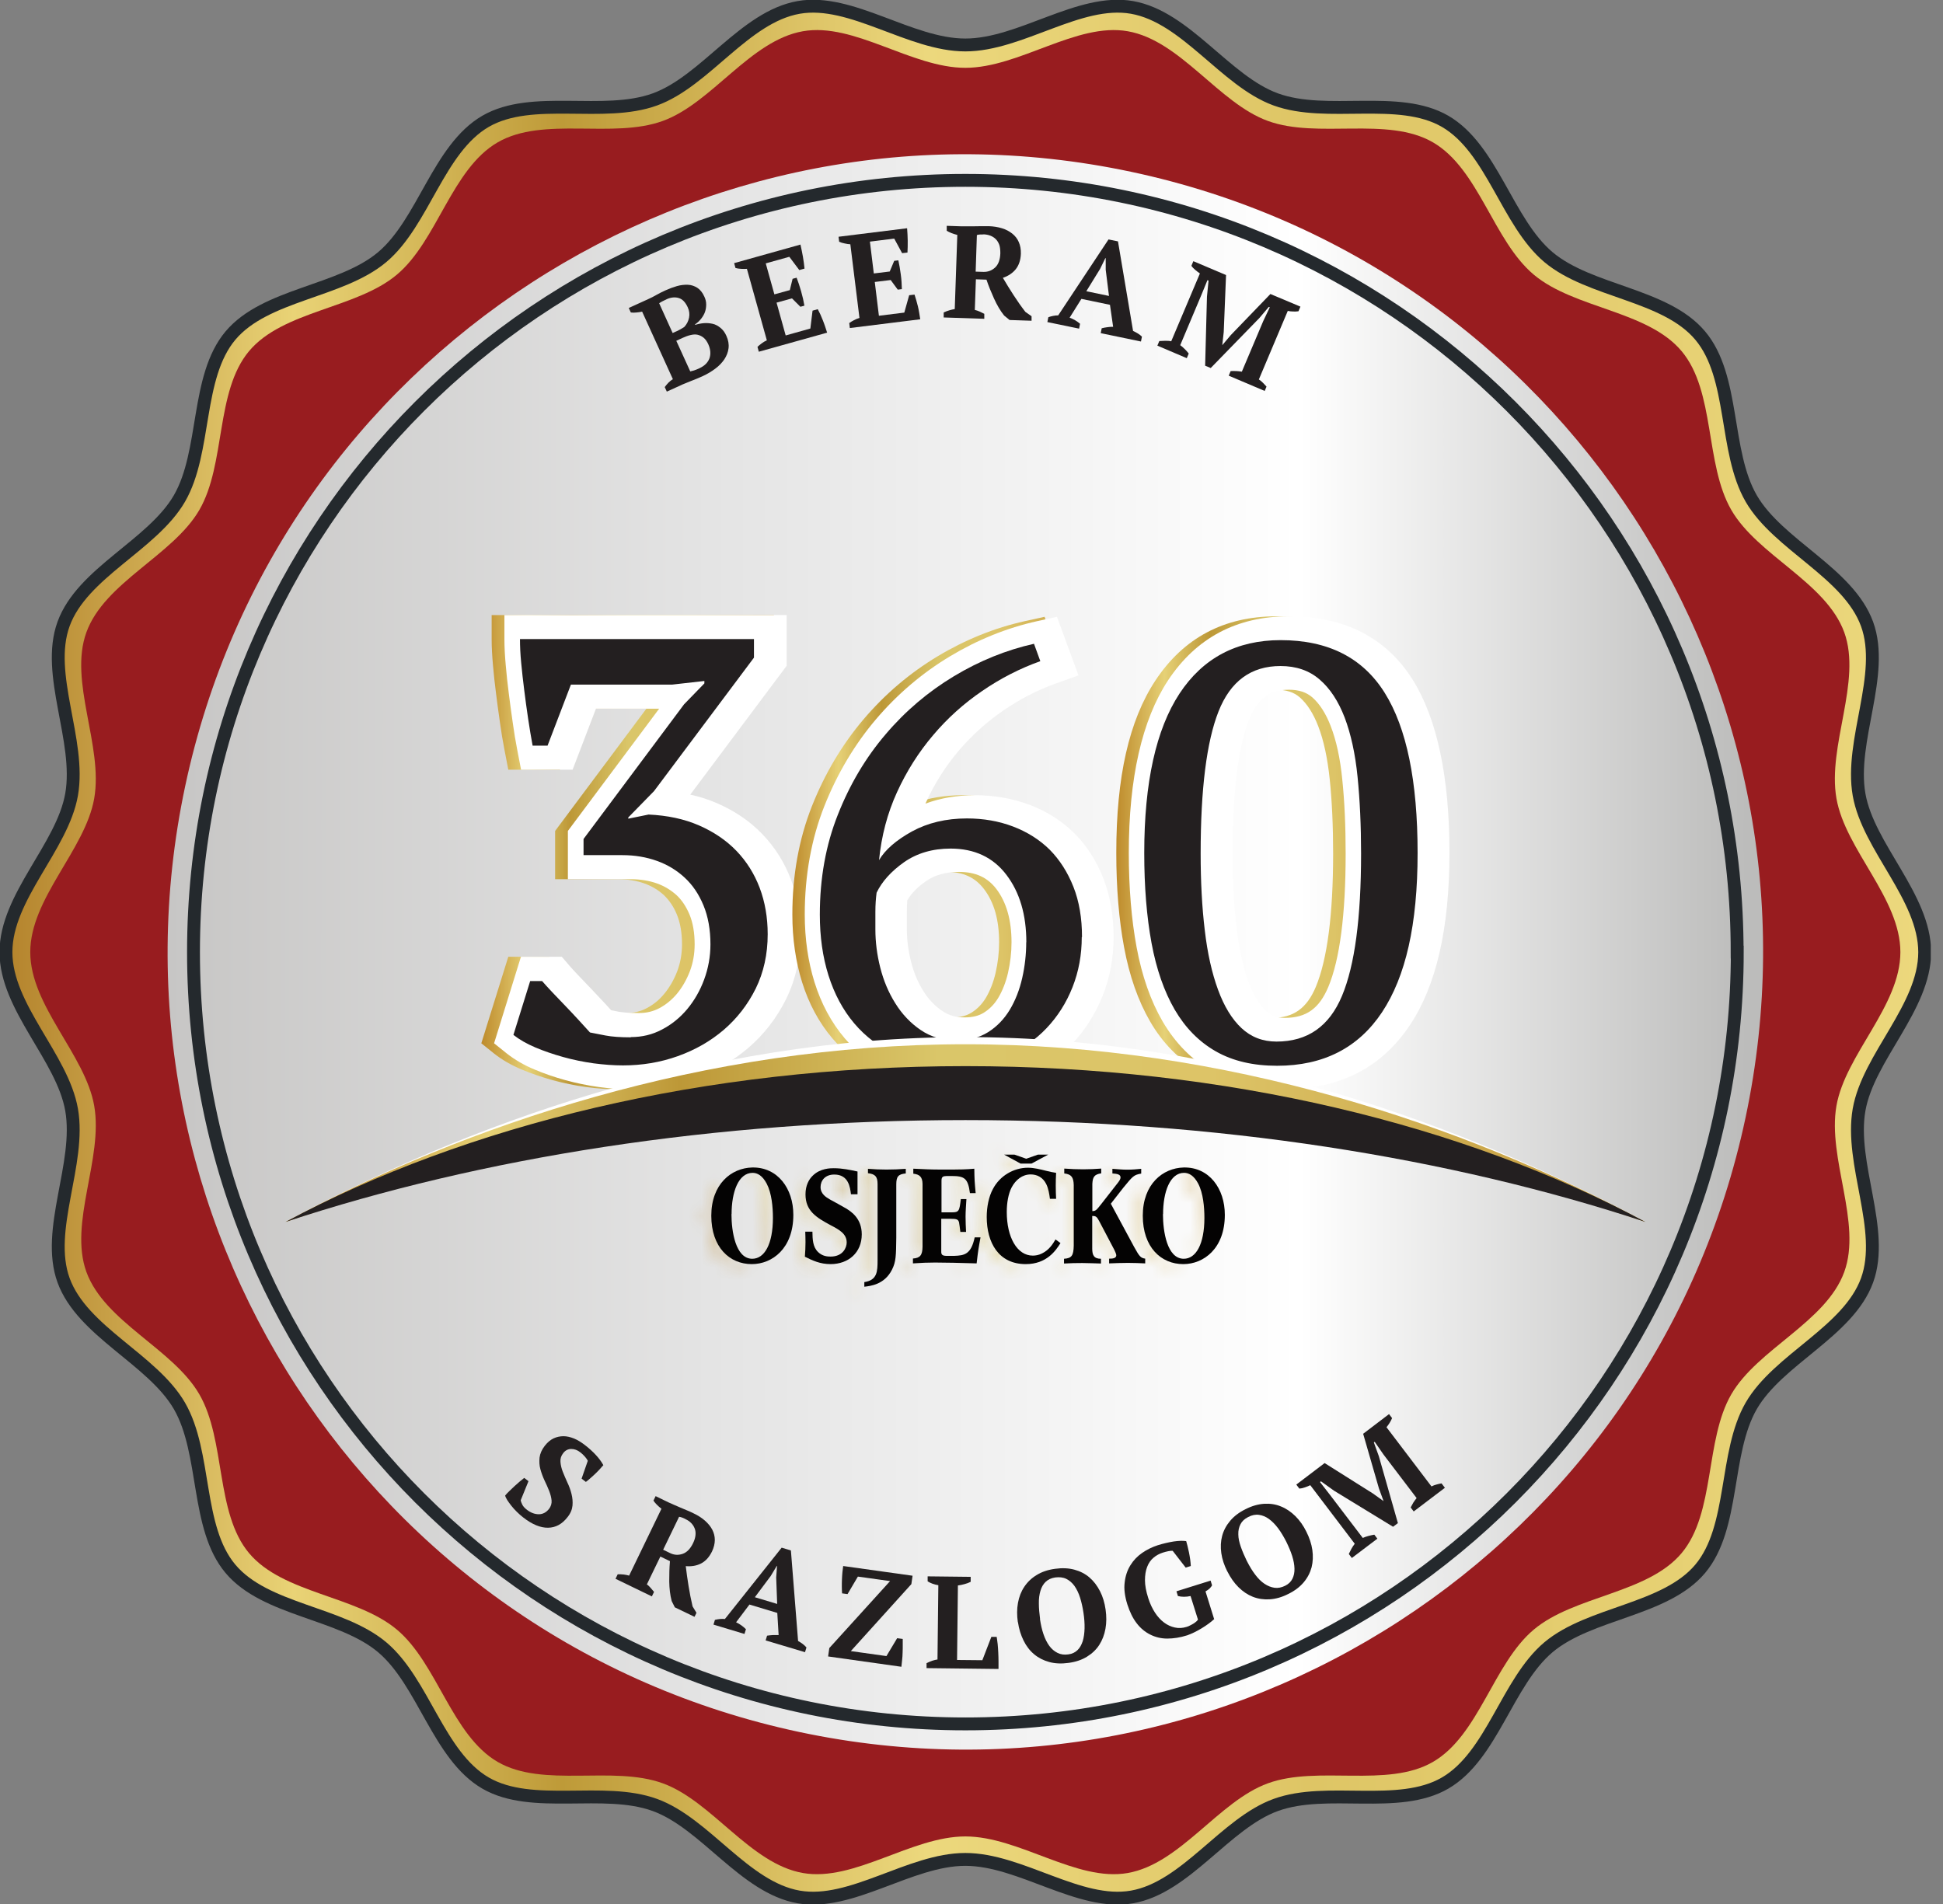 <svg width="151" height="148" viewBox="0 0 151 148" fill="none" xmlns="http://www.w3.org/2000/svg">
<rect x="0" y="0" width="151" height="148" fill="#808080" stroke="none"/>
<g clip-path="url(#clip0_35_5103)">
<path d="M149.577 74C149.577 78.298 145.195 82.161 144.477 86.251C143.74 90.464 146.526 95.584 145.1 99.504C143.645 103.5 138.204 105.625 136.098 109.262C133.982 112.927 134.842 118.699 132.131 121.929C129.42 125.16 123.573 125.311 120.342 128.022C117.121 130.733 115.969 136.457 112.304 138.582C108.676 140.689 103.141 138.828 99.145 140.283C95.216 141.709 92.174 146.697 87.971 147.433C83.88 148.151 79.318 144.514 75.02 144.514C70.722 144.514 66.169 148.151 62.07 147.433C57.857 146.697 54.815 141.709 50.895 140.283C46.899 138.828 41.364 140.679 37.737 138.582C34.072 136.457 32.919 130.733 29.698 128.022C26.468 125.311 20.621 125.16 17.91 121.929C15.199 118.708 16.068 112.936 13.942 109.262C11.836 105.635 6.395 103.5 4.94 99.504C3.514 95.575 6.3 90.455 5.564 86.251C4.846 82.161 0.463 78.298 0.463 74C0.463 69.702 4.846 65.839 5.564 61.749C6.3 57.545 3.514 52.416 4.94 48.496C6.395 44.5 11.836 42.375 13.942 38.748C16.058 35.083 15.199 29.311 17.91 26.081C20.63 22.85 26.468 22.699 29.698 19.988C32.919 17.277 34.072 11.553 37.737 9.427C41.364 7.33 46.899 9.182 50.895 7.727C54.825 6.301 57.866 1.313 62.07 0.576C66.16 -0.142 70.722 3.495 75.02 3.495C79.318 3.495 83.871 -0.142 87.971 0.576C92.174 1.313 95.225 6.301 99.145 7.727C103.141 9.182 108.676 7.33 112.304 9.427C115.969 11.553 117.121 17.277 120.342 19.988C123.573 22.699 129.42 22.85 132.131 26.081C134.842 29.302 133.973 35.073 136.098 38.748C138.204 42.375 143.645 44.51 145.1 48.505C146.526 52.435 143.74 57.555 144.477 61.758C145.195 65.848 149.577 69.712 149.577 74.01V74Z" fill="url(#paint0_linear_35_5103)" stroke="#24292D" stroke-miterlimit="10"/>
<path d="M147.688 74C147.688 78.185 143.419 81.954 142.72 85.94C142.002 90.039 144.722 95.036 143.324 98.862C141.907 102.754 136.599 104.832 134.549 108.365C132.48 111.935 133.321 117.565 130.685 120.711C128.041 123.865 122.345 124.007 119.199 126.652C116.054 129.287 114.939 134.87 111.359 136.939C107.817 138.989 102.423 137.184 98.531 138.601C94.706 139.99 91.74 144.855 87.64 145.572C83.654 146.271 79.214 142.729 75.02 142.729C70.826 142.729 66.386 146.271 62.4 145.572C58.301 144.855 55.335 139.99 51.509 138.601C47.617 137.184 42.224 138.989 38.681 136.939C35.111 134.87 33.987 129.287 30.841 126.652C27.686 124.007 22 123.865 19.355 120.711C16.719 117.565 17.56 111.945 15.491 108.365C13.442 104.822 8.142 102.754 6.716 98.862C5.328 95.036 8.039 90.049 7.321 85.94C6.622 81.954 2.352 78.185 2.352 74C2.352 69.815 6.622 66.046 7.321 62.06C8.039 57.961 5.318 52.964 6.716 49.138C8.133 45.246 13.442 43.168 15.491 39.636C17.56 36.065 16.719 30.435 19.355 27.29C22 24.135 27.696 23.993 30.841 21.348C33.987 18.713 35.101 13.13 38.681 11.061C42.224 9.012 47.617 10.816 51.509 9.399C55.335 8.01 58.301 3.146 62.4 2.428C66.386 1.729 70.826 5.271 75.02 5.271C79.214 5.271 83.654 1.729 87.64 2.428C91.74 3.146 94.706 8.01 98.531 9.399C102.423 10.816 107.817 9.012 111.359 11.061C114.93 13.13 116.054 18.713 119.199 21.348C122.354 23.993 128.041 24.135 130.685 27.29C133.321 30.435 132.48 36.055 134.549 39.636C136.599 43.178 141.898 45.246 143.324 49.138C144.713 52.964 142.002 57.951 142.72 62.06C143.419 66.046 147.688 69.815 147.688 74Z" fill="#981C1F"/>
<path d="M135.653 86.872C142.77 53.387 121.395 20.472 87.91 13.354C54.425 6.237 21.51 27.612 14.392 61.097C7.275 94.582 28.65 127.497 62.135 134.615C95.62 141.732 128.535 120.357 135.653 86.872Z" fill="url(#paint1_linear_35_5103)"/>
<path d="M135.012 74C135.012 107.127 108.157 133.982 75.03 133.982C41.903 133.982 15.038 107.127 15.038 74C15.038 40.873 41.893 14.018 75.02 14.018C108.147 14.018 135.002 40.873 135.002 74H135.012Z" stroke="#24292D" stroke-miterlimit="10"/>
<path d="M51.821 30.435L51.66 30.085C51.745 29.963 51.849 29.849 51.953 29.736C52.066 29.623 52.18 29.538 52.293 29.471L49.903 24.22C49.771 24.248 49.62 24.276 49.469 24.286C49.308 24.305 49.166 24.305 49.025 24.286L48.864 23.936L50.357 23.256C50.593 23.152 50.81 23.039 51.008 22.925C51.207 22.812 51.443 22.689 51.717 22.567C52.01 22.434 52.312 22.321 52.605 22.236C52.907 22.151 53.191 22.122 53.455 22.132C53.719 22.141 53.965 22.226 54.192 22.368C54.409 22.51 54.598 22.736 54.74 23.058C54.834 23.256 54.881 23.454 54.881 23.662C54.881 23.87 54.853 24.059 54.787 24.248C54.721 24.437 54.617 24.607 54.485 24.777C54.352 24.937 54.201 25.089 54.012 25.211L54.031 25.249C54.239 25.183 54.466 25.136 54.692 25.117C54.928 25.098 55.146 25.117 55.373 25.164C55.599 25.211 55.798 25.325 55.986 25.476C56.175 25.627 56.336 25.835 56.449 26.099C56.6 26.43 56.657 26.751 56.619 27.063C56.582 27.375 56.468 27.658 56.289 27.932C56.109 28.196 55.873 28.442 55.58 28.659C55.288 28.876 54.976 29.065 54.626 29.226C54.494 29.283 54.352 29.349 54.192 29.415C54.031 29.481 53.88 29.547 53.719 29.604C53.559 29.67 53.408 29.727 53.257 29.793C53.105 29.849 52.983 29.906 52.888 29.953L51.783 30.454L51.821 30.435ZM52.577 25.75C52.68 25.703 52.784 25.646 52.888 25.589C52.992 25.532 53.087 25.476 53.172 25.419C53.37 25.211 53.493 24.966 53.549 24.692C53.606 24.418 53.568 24.144 53.446 23.88C53.266 23.492 53.039 23.247 52.746 23.162C52.463 23.077 52.151 23.105 51.83 23.247C51.698 23.313 51.575 23.369 51.481 23.417C51.386 23.464 51.301 23.52 51.226 23.568L52.274 25.882L52.567 25.75H52.577ZM54.371 28.612C54.758 28.433 55.014 28.177 55.136 27.847C55.25 27.516 55.221 27.157 55.051 26.77C54.947 26.534 54.815 26.354 54.673 26.241C54.532 26.128 54.371 26.052 54.201 26.014C54.031 25.977 53.852 25.995 53.653 26.043C53.455 26.09 53.257 26.165 53.049 26.26L52.558 26.487L53.644 28.867C53.738 28.848 53.833 28.82 53.937 28.791C54.041 28.763 54.182 28.697 54.381 28.612H54.371Z" fill="#231F20"/>
<path d="M62.211 19.024C62.278 19.326 62.344 19.638 62.4 19.959C62.457 20.281 62.495 20.592 62.523 20.876L62.117 20.989L61.342 19.959L59.51 20.47L60.181 22.878L61.38 22.548L61.597 21.669L61.909 21.584C62.032 21.896 62.145 22.245 62.259 22.642C62.372 23.039 62.457 23.407 62.514 23.757L62.202 23.842L61.55 23.19L60.35 23.521L61.059 26.071L62.977 25.533L63.147 24.144L63.553 24.031C63.609 24.144 63.675 24.286 63.751 24.427C63.817 24.578 63.883 24.73 63.95 24.9C64.016 25.06 64.072 25.23 64.129 25.391C64.186 25.561 64.233 25.712 64.28 25.854L58.971 27.337L58.867 26.959C58.962 26.864 59.075 26.779 59.198 26.685C59.321 26.59 59.453 26.515 59.595 26.449L58.046 20.895C57.904 20.904 57.762 20.904 57.592 20.895C57.422 20.885 57.29 20.866 57.158 20.828L57.054 20.451L62.221 19.005L62.211 19.024Z" fill="#231F20"/>
<path d="M70.496 17.749C70.524 18.051 70.533 18.372 70.543 18.703C70.543 19.034 70.543 19.336 70.524 19.629L70.108 19.676L69.494 18.543L67.605 18.779L67.907 21.253L69.145 21.102L69.494 20.271L69.815 20.233C69.891 20.564 69.948 20.923 70.004 21.329C70.061 21.735 70.08 22.113 70.089 22.472L69.768 22.51L69.22 21.764L67.983 21.915L68.304 24.541L70.278 24.295L70.656 22.944L71.072 22.897C71.109 23.02 71.157 23.162 71.204 23.322C71.251 23.483 71.289 23.643 71.336 23.813C71.374 23.983 71.412 24.154 71.44 24.333C71.469 24.512 71.497 24.663 71.516 24.815L66.046 25.495L65.999 25.108C66.103 25.032 66.226 24.956 66.358 24.89C66.49 24.815 66.632 24.758 66.793 24.711L66.084 18.986C65.943 18.977 65.801 18.958 65.64 18.92C65.48 18.892 65.338 18.845 65.215 18.788L65.168 18.401L70.486 17.74L70.496 17.749Z" fill="#231F20"/>
<path d="M75.729 24.078C75.88 24.116 76.022 24.163 76.144 24.22C76.267 24.276 76.38 24.333 76.494 24.39V24.777L73.339 24.673V24.286C73.499 24.21 73.65 24.153 73.783 24.116C73.924 24.078 74.057 24.04 74.198 24.021L74.397 18.259C74.057 18.174 73.783 18.061 73.575 17.938V17.551L74.671 17.588C74.803 17.588 74.963 17.588 75.133 17.588C75.304 17.588 75.493 17.588 75.681 17.588C75.87 17.588 76.069 17.588 76.267 17.579C76.465 17.579 76.654 17.579 76.834 17.579C77.202 17.588 77.552 17.645 77.863 17.74C78.175 17.834 78.44 17.976 78.666 18.155C78.893 18.335 79.063 18.552 79.176 18.816C79.29 19.081 79.347 19.374 79.337 19.723C79.318 20.214 79.186 20.611 78.94 20.923C78.695 21.225 78.355 21.452 77.939 21.594C78.194 22.028 78.468 22.472 78.761 22.925C79.054 23.379 79.356 23.813 79.686 24.238L80.168 24.578V24.928L78.459 24.871L78.034 24.522C77.731 24.144 77.476 23.7 77.249 23.199C77.023 22.699 76.824 22.217 76.664 21.735L75.842 21.707L75.757 24.097L75.729 24.078ZM76.437 18.221C76.22 18.221 76.05 18.221 75.918 18.269L75.823 21.112L76.428 21.131C76.777 21.14 77.079 21.027 77.335 20.791C77.59 20.555 77.722 20.186 77.741 19.695C77.741 19.44 77.722 19.223 77.665 19.043C77.599 18.864 77.514 18.712 77.391 18.59C77.268 18.467 77.136 18.382 76.966 18.316C76.796 18.25 76.626 18.221 76.437 18.212V18.221Z" fill="#231F20"/>
<path d="M83.862 25.542L81.396 25.032L81.472 24.654C81.595 24.607 81.717 24.578 81.85 24.55C81.982 24.522 82.114 24.512 82.237 24.512L86.148 18.609L86.884 18.76L88.056 25.721C88.178 25.778 88.311 25.844 88.433 25.92C88.556 25.995 88.66 26.08 88.745 26.165L88.67 26.543L85.543 25.892L85.619 25.514C85.76 25.476 85.902 25.448 86.063 25.429C86.223 25.41 86.365 25.391 86.507 25.4L86.261 23.691L84.041 23.228L83.125 24.692C83.427 24.796 83.692 24.956 83.937 25.164L83.862 25.542ZM84.419 22.633L86.185 23.001L85.93 20.961V20.063H85.902L85.496 20.895L84.419 22.642V22.633Z" fill="#231F20"/>
<path d="M98.295 30.388L95.49 29.198L95.641 28.839C95.792 28.839 95.934 28.829 96.075 28.839C96.217 28.848 96.359 28.858 96.51 28.886L98.172 24.956L98.682 23.88L98.607 23.851L97.87 24.72L94.092 28.602L93.657 28.423L93.799 23.048L93.922 21.811L93.837 21.773L93.345 22.973L91.721 26.827C91.825 26.902 91.947 26.997 92.061 27.119C92.184 27.233 92.287 27.356 92.382 27.478L92.231 27.837L89.945 26.864L90.096 26.506C90.219 26.506 90.37 26.487 90.54 26.487C90.719 26.487 90.871 26.487 91.022 26.524L93.251 21.253C93.138 21.178 93.015 21.084 92.892 20.98C92.769 20.876 92.665 20.772 92.59 20.658L92.741 20.299L95.282 21.376L95.102 25.806L94.989 26.827L95.66 26.033L98.73 22.85L101.063 23.832L100.912 24.191C100.779 24.21 100.638 24.22 100.496 24.21C100.354 24.21 100.213 24.191 100.08 24.163L97.832 29.49C97.955 29.575 98.068 29.66 98.163 29.764C98.267 29.868 98.352 29.963 98.427 30.048L98.276 30.407L98.295 30.388Z" fill="#231F20"/>
<path d="M40.467 116.583C40.476 116.686 40.523 116.809 40.59 116.942C40.656 117.074 40.778 117.215 40.958 117.348C41.251 117.574 41.562 117.688 41.874 117.688C42.186 117.688 42.45 117.546 42.668 117.272C42.819 117.074 42.885 116.857 42.866 116.62C42.847 116.394 42.781 116.139 42.677 115.874C42.573 115.61 42.45 115.336 42.318 115.062C42.186 114.778 42.082 114.495 41.997 114.193C41.912 113.89 41.903 113.588 41.931 113.286C41.969 112.984 42.101 112.672 42.337 112.37C42.545 112.105 42.762 111.916 43.017 111.793C43.263 111.68 43.518 111.623 43.792 111.623C44.056 111.623 44.33 111.69 44.614 111.803C44.887 111.916 45.161 112.086 45.435 112.294C45.766 112.549 46.049 112.804 46.295 113.069C46.541 113.333 46.739 113.598 46.89 113.872C46.805 113.975 46.692 114.089 46.578 114.221C46.456 114.353 46.333 114.476 46.2 114.599C46.078 114.722 45.945 114.826 45.832 114.93C45.719 115.033 45.615 115.118 45.53 115.175L45.199 114.92L45.681 113.532C45.643 113.446 45.568 113.343 45.464 113.22C45.36 113.097 45.237 112.984 45.105 112.88C44.878 112.7 44.642 112.615 44.396 112.615C44.151 112.615 43.933 112.719 43.763 112.946C43.603 113.154 43.537 113.371 43.556 113.617C43.574 113.862 43.631 114.117 43.735 114.382C43.839 114.646 43.962 114.93 44.094 115.222C44.236 115.515 44.34 115.808 44.415 116.11C44.491 116.413 44.519 116.715 44.491 117.017C44.462 117.319 44.34 117.622 44.103 117.914C43.688 118.453 43.187 118.727 42.592 118.736C42.006 118.746 41.355 118.481 40.656 117.933C40.486 117.801 40.316 117.65 40.164 117.499C40.004 117.338 39.862 117.187 39.739 117.027C39.617 116.866 39.503 116.724 39.418 116.583C39.333 116.441 39.276 116.328 39.258 116.233C39.361 116.11 39.475 115.987 39.607 115.865C39.739 115.742 39.872 115.61 40.004 115.487C40.136 115.364 40.268 115.251 40.401 115.137C40.523 115.033 40.646 114.939 40.741 114.863L41.071 115.118L40.486 116.554L40.467 116.583Z" fill="#231F20"/>
<path d="M50.253 123.119C50.376 123.214 50.489 123.318 50.574 123.422C50.659 123.525 50.744 123.62 50.829 123.724L50.659 124.073L47.835 122.704L48.005 122.354C48.175 122.354 48.335 122.354 48.477 122.373C48.619 122.392 48.76 122.42 48.892 122.458L51.405 117.263C51.131 117.046 50.923 116.838 50.782 116.63L50.952 116.28L51.925 116.753C52.047 116.809 52.189 116.875 52.35 116.942C52.51 117.008 52.68 117.083 52.85 117.159C53.03 117.234 53.209 117.31 53.389 117.386C53.568 117.461 53.748 117.537 53.908 117.622C54.248 117.782 54.541 117.971 54.787 118.188C55.032 118.406 55.221 118.632 55.354 118.887C55.486 119.143 55.552 119.407 55.552 119.69C55.552 119.974 55.476 120.276 55.335 120.578C55.117 121.022 54.834 121.334 54.485 121.513C54.135 121.693 53.738 121.759 53.294 121.721C53.351 122.222 53.427 122.741 53.512 123.27C53.597 123.799 53.7 124.328 53.823 124.848L54.126 125.349L53.974 125.66L52.444 124.923L52.199 124.432C52.076 123.96 52.019 123.45 52.01 122.911C52.01 122.364 52.019 121.844 52.066 121.334L51.32 120.975L50.281 123.119H50.253ZM53.266 118.056C53.077 117.962 52.916 117.905 52.775 117.886L51.537 120.446L52.085 120.711C52.397 120.862 52.718 120.881 53.049 120.767C53.379 120.654 53.653 120.371 53.861 119.936C53.974 119.709 54.031 119.501 54.05 119.313C54.069 119.124 54.05 118.944 53.984 118.784C53.918 118.623 53.833 118.491 53.71 118.368C53.587 118.245 53.436 118.141 53.266 118.066V118.056Z" fill="#231F20"/>
<path d="M57.857 126.992L55.448 126.265L55.561 125.896C55.684 125.868 55.816 125.84 55.949 125.83C56.081 125.821 56.213 125.811 56.336 125.83L60.747 120.285L61.465 120.503L62.023 127.54C62.145 127.606 62.268 127.682 62.381 127.767C62.495 127.852 62.589 127.946 62.674 128.041L62.561 128.409L59.5 127.493L59.614 127.124C59.755 127.105 59.907 127.087 60.067 127.077C60.228 127.077 60.379 127.077 60.511 127.077L60.407 125.358L58.244 124.706L57.205 126.085C57.488 126.217 57.743 126.397 57.97 126.624L57.857 126.992ZM58.669 124.139L60.398 124.659L60.322 122.6L60.388 121.702H60.369L59.897 122.486L58.669 124.13V124.139Z" fill="#231F20"/>
<path d="M69.73 127.323L70.156 127.379C70.156 127.521 70.156 127.691 70.156 127.871C70.156 128.05 70.156 128.239 70.146 128.437C70.146 128.636 70.127 128.825 70.108 129.014C70.089 129.202 70.07 129.382 70.052 129.543L64.356 128.74L64.45 128.088L69.173 122.883L66.67 122.534L65.867 123.894L65.442 123.837C65.433 123.686 65.423 123.516 65.423 123.318C65.423 123.129 65.423 122.93 65.433 122.741C65.442 122.552 65.451 122.364 65.47 122.184C65.489 122.005 65.508 121.844 65.527 121.712L70.921 122.467L70.826 123.119L66.122 128.324L68.89 128.711L69.721 127.323H69.73Z" fill="#231F20"/>
<path d="M72.092 122.515L75.436 122.553V122.94C75.285 123.015 75.133 123.072 74.954 123.119C74.784 123.167 74.614 123.204 74.444 123.223L74.378 129.014L76.343 129.033L77.042 127.219H77.457C77.486 127.379 77.504 127.568 77.533 127.776C77.552 127.984 77.571 128.211 77.58 128.437C77.59 128.664 77.599 128.9 77.599 129.118C77.599 129.344 77.599 129.543 77.599 129.713L72.007 129.647V129.259C72.168 129.184 72.319 129.118 72.46 129.07C72.602 129.023 72.734 128.995 72.857 128.976L72.923 123.204C72.593 123.148 72.309 123.044 72.092 122.902V122.515Z" fill="#231F20"/>
<path d="M79.101 126.076C79.025 125.547 79.025 125.056 79.11 124.583C79.195 124.111 79.356 123.695 79.602 123.327C79.847 122.959 80.159 122.656 80.565 122.411C80.962 122.165 81.434 122.005 81.991 121.929C82.539 121.853 83.04 121.872 83.493 121.995C83.947 122.118 84.334 122.316 84.665 122.6C84.995 122.883 85.269 123.242 85.486 123.667C85.704 124.092 85.845 124.564 85.921 125.093C85.996 125.622 85.996 126.114 85.911 126.586C85.826 127.058 85.666 127.474 85.43 127.842C85.194 128.211 84.872 128.513 84.476 128.758C84.079 129.004 83.607 129.165 83.049 129.24C82.501 129.316 82.001 129.297 81.547 129.174C81.094 129.051 80.707 128.853 80.367 128.57C80.026 128.286 79.753 127.927 79.545 127.502C79.337 127.077 79.186 126.605 79.11 126.076H79.101ZM80.82 125.83C80.886 126.265 80.971 126.652 81.094 127.011C81.217 127.37 81.368 127.672 81.547 127.918C81.727 128.163 81.944 128.343 82.19 128.466C82.435 128.588 82.719 128.626 83.03 128.579C83.323 128.541 83.55 128.428 83.739 128.248C83.928 128.069 84.05 127.833 84.145 127.549C84.23 127.266 84.277 126.935 84.287 126.558C84.296 126.18 84.268 125.783 84.202 125.348C84.136 124.914 84.05 124.527 83.937 124.168C83.824 123.809 83.673 123.507 83.503 123.261C83.323 123.015 83.115 122.836 82.87 122.713C82.624 122.59 82.341 122.562 82.01 122.6C81.698 122.647 81.453 122.76 81.264 122.94C81.075 123.119 80.943 123.355 80.858 123.639C80.773 123.922 80.726 124.253 80.735 124.621C80.735 124.999 80.773 125.396 80.829 125.83H80.82Z" fill="#231F20"/>
<path d="M94.347 125.849C94.233 125.953 94.101 126.066 93.931 126.189C93.761 126.312 93.582 126.435 93.393 126.548C93.204 126.661 93.005 126.775 92.807 126.869C92.609 126.964 92.429 127.039 92.269 127.096C91.711 127.275 91.192 127.351 90.71 127.351C90.228 127.351 89.784 127.238 89.388 127.039C88.991 126.841 88.632 126.548 88.339 126.161C88.037 125.774 87.801 125.282 87.612 124.697C87.413 124.064 87.338 123.488 87.404 122.987C87.461 122.477 87.612 122.033 87.848 121.655C88.084 121.268 88.396 120.947 88.764 120.692C89.132 120.437 89.539 120.238 89.973 120.097C90.398 119.964 90.814 119.87 91.211 119.804C91.607 119.747 91.928 119.738 92.184 119.775C92.212 119.87 92.25 120.002 92.287 120.153C92.325 120.304 92.363 120.474 92.401 120.654C92.439 120.833 92.467 121.022 92.495 121.202C92.524 121.391 92.533 121.561 92.543 121.712L92.146 121.835L91.135 120.531C91.05 120.522 90.937 120.531 90.795 120.559C90.653 120.588 90.502 120.625 90.361 120.673C90.096 120.758 89.85 120.89 89.643 121.069C89.425 121.249 89.265 121.485 89.151 121.778C89.038 122.071 88.981 122.411 88.981 122.817C88.981 123.214 89.066 123.677 89.236 124.206C89.369 124.631 89.548 125.008 89.756 125.33C89.964 125.651 90.2 125.906 90.464 126.104C90.729 126.303 91.003 126.425 91.305 126.491C91.607 126.558 91.9 126.539 92.212 126.444C92.306 126.416 92.41 126.378 92.505 126.321C92.609 126.274 92.694 126.218 92.779 126.17C92.864 126.114 92.93 126.057 92.987 126.01C93.043 125.953 93.081 125.915 93.1 125.877L92.524 124.045C92.354 124.083 92.184 124.102 92.013 124.102C91.853 124.102 91.692 124.083 91.541 124.045L91.428 123.677L94.082 122.845L94.196 123.214C94.158 123.289 94.092 123.365 94.016 123.45C93.931 123.525 93.827 123.61 93.686 123.686L94.366 125.868L94.347 125.849Z" fill="#231F20"/>
<path d="M95.376 122.127C95.14 121.655 94.98 121.183 94.913 120.711C94.847 120.238 94.866 119.794 94.98 119.369C95.093 118.944 95.301 118.557 95.603 118.198C95.905 117.839 96.302 117.537 96.803 117.291C97.303 117.036 97.785 116.904 98.248 116.875C98.711 116.847 99.145 116.913 99.551 117.083C99.958 117.244 100.326 117.499 100.666 117.83C101.006 118.17 101.29 118.566 101.526 119.048C101.762 119.52 101.922 119.993 101.989 120.465C102.055 120.937 102.036 121.381 101.932 121.806C101.818 122.231 101.62 122.619 101.318 122.978C101.016 123.337 100.619 123.639 100.118 123.884C99.618 124.139 99.136 124.272 98.673 124.3C98.21 124.328 97.766 124.262 97.36 124.102C96.954 123.941 96.576 123.686 96.245 123.355C95.905 123.015 95.622 122.609 95.386 122.137L95.376 122.127ZM96.916 121.353C97.114 121.74 97.322 122.09 97.549 122.383C97.776 122.685 98.012 122.921 98.267 123.091C98.522 123.261 98.777 123.365 99.051 123.403C99.325 123.44 99.599 123.384 99.882 123.242C100.147 123.11 100.326 122.93 100.439 122.704C100.553 122.477 100.609 122.212 100.6 121.91C100.591 121.608 100.534 121.287 100.42 120.928C100.307 120.569 100.147 120.2 99.958 119.813C99.759 119.426 99.551 119.076 99.325 118.774C99.098 118.472 98.862 118.236 98.616 118.056C98.371 117.877 98.116 117.773 97.842 117.735C97.568 117.697 97.284 117.754 97.001 117.905C96.718 118.047 96.519 118.236 96.406 118.462C96.283 118.699 96.226 118.954 96.236 119.256C96.236 119.549 96.311 119.879 96.434 120.229C96.557 120.578 96.718 120.956 96.907 121.343L96.916 121.353Z" fill="#231F20"/>
<path d="M112.294 115.629L109.866 117.471L109.63 117.159C109.696 117.027 109.772 116.894 109.838 116.781C109.914 116.668 109.999 116.545 110.093 116.431L107.514 113.04L106.834 112.058L106.768 112.105L107.155 113.173L108.638 118.377L108.261 118.661L103.67 115.855L102.659 115.128L102.584 115.185L103.377 116.205L105.909 119.53C106.031 119.473 106.164 119.426 106.334 119.379C106.504 119.331 106.655 119.303 106.806 119.275L107.042 119.586L105.058 121.088L104.822 120.777C104.879 120.663 104.945 120.531 105.021 120.38C105.106 120.229 105.191 120.097 105.285 119.983L101.828 115.43C101.705 115.487 101.563 115.553 101.412 115.6C101.261 115.657 101.119 115.685 100.978 115.695L100.742 115.383L102.943 113.711L106.693 116.073L107.524 116.668L107.165 115.685L105.937 111.435L107.949 109.904L108.185 110.216C108.138 110.339 108.072 110.462 107.996 110.584C107.921 110.707 107.836 110.821 107.751 110.924L111.246 115.525C111.378 115.459 111.51 115.411 111.652 115.374C111.793 115.336 111.916 115.307 112.03 115.289L112.266 115.6L112.294 115.629Z" fill="#231F20"/>
<path d="M48.09 84.665C47.296 84.665 46.446 84.608 45.558 84.485C44.67 84.362 43.792 84.183 42.932 83.947C42.091 83.71 41.288 83.437 40.552 83.125C39.73 82.785 39.002 82.36 38.407 81.888L37.406 81.085L39.503 74.359H42.677L43.234 75.011C43.395 75.2 43.631 75.455 43.933 75.776C44.255 76.116 44.595 76.475 44.953 76.843C45.322 77.231 45.681 77.608 46.03 77.986C46.2 78.175 46.361 78.345 46.512 78.515C46.692 78.553 46.88 78.581 47.088 78.629C47.353 78.676 47.844 78.733 48.694 78.733C49.261 78.733 49.771 78.61 50.243 78.364C50.772 78.09 51.226 77.722 51.622 77.24C52.038 76.739 52.378 76.144 52.633 75.483C52.879 74.831 53.002 74.132 53.002 73.395C53.002 72.498 52.869 71.724 52.605 71.081C52.35 70.467 52.019 69.976 51.603 69.579C51.169 69.173 50.668 68.88 50.083 68.663C49.469 68.446 48.779 68.332 48.042 68.332H43.14V64.582L50.234 55.08H45.322L43.508 59.822H39.503L39.21 58.301C39.078 57.63 38.955 56.893 38.851 56.128C38.738 55.373 38.644 54.626 38.549 53.889C38.455 53.143 38.37 52.407 38.313 51.708C38.247 50.98 38.209 50.3 38.209 49.677V47.806H60.143V51.745L52.652 61.758C53.389 61.919 54.088 62.145 54.74 62.429C56.109 63.024 57.29 63.827 58.254 64.828C59.217 65.829 59.963 67.01 60.473 68.342C60.974 69.655 61.219 71.091 61.219 72.612C61.219 74.444 60.842 76.144 60.096 77.646C59.359 79.129 58.367 80.404 57.139 81.453C55.93 82.483 54.522 83.285 52.973 83.833C51.424 84.381 49.79 84.665 48.09 84.665Z" fill="url(#paint2_linear_35_5103)"/>
<path d="M49.081 84.665C48.288 84.665 47.438 84.608 46.55 84.485C45.662 84.362 44.783 84.183 43.924 83.947C43.074 83.71 42.28 83.437 41.544 83.125C40.722 82.785 40.004 82.36 39.399 81.888L38.398 81.085L40.486 74.359H43.659L44.217 75.011C44.377 75.2 44.614 75.455 44.916 75.776C45.246 76.116 45.577 76.475 45.936 76.843C46.304 77.231 46.663 77.608 47.013 77.986C47.183 78.175 47.343 78.345 47.495 78.515C47.674 78.553 47.863 78.581 48.071 78.629C48.335 78.676 48.826 78.733 49.676 78.733C50.243 78.733 50.753 78.61 51.226 78.364C51.745 78.09 52.208 77.712 52.605 77.24C53.02 76.739 53.361 76.144 53.615 75.483C53.861 74.831 53.984 74.132 53.984 73.395C53.984 72.498 53.852 71.724 53.587 71.081C53.332 70.477 53.002 69.967 52.586 69.579C52.151 69.183 51.641 68.871 51.065 68.663C50.451 68.446 49.762 68.332 49.025 68.332H44.132V64.582L51.226 55.08H46.314L44.5 59.822H40.495L40.202 58.301C40.07 57.63 39.947 56.893 39.843 56.128C39.73 55.373 39.635 54.626 39.541 53.889C39.447 53.143 39.361 52.407 39.305 51.708C39.239 50.98 39.201 50.3 39.201 49.677V47.806H61.135V51.745L53.644 61.758C54.381 61.919 55.08 62.145 55.731 62.429C57.101 63.024 58.282 63.827 59.245 64.828C60.209 65.829 60.955 67.01 61.465 68.342C61.966 69.655 62.211 71.091 62.211 72.612C62.211 74.444 61.834 76.144 61.087 77.656C60.35 79.139 59.359 80.414 58.131 81.462C56.922 82.492 55.514 83.295 53.965 83.843C52.416 84.391 50.772 84.674 49.081 84.674V84.665Z" fill="white"/>
<path d="M49.025 80.603C49.894 80.603 50.697 80.414 51.443 80.017C52.189 79.63 52.841 79.101 53.398 78.44C53.956 77.769 54.4 77.004 54.721 76.135C55.042 75.266 55.212 74.35 55.212 73.395C55.212 72.252 55.032 71.242 54.673 70.373C54.315 69.504 53.833 68.786 53.209 68.21C52.586 67.633 51.868 67.199 51.046 66.906C50.224 66.613 49.337 66.462 48.373 66.462H45.35V65.206L53.162 54.74L54.74 53.115V52.926L52.227 53.209H44.368L42.554 57.951H41.392C41.27 57.3 41.156 56.6 41.043 55.854C40.929 55.108 40.835 54.371 40.741 53.644C40.646 52.916 40.571 52.208 40.505 51.528C40.438 50.848 40.41 50.224 40.41 49.667H58.594V51.112L50.829 61.484L48.826 63.534V63.628L50.404 63.307C51.859 63.373 53.162 63.647 54.315 64.148C55.458 64.648 56.43 65.3 57.224 66.122C58.017 66.944 58.622 67.907 59.038 69.003C59.453 70.108 59.661 71.308 59.661 72.612C59.661 74.161 59.349 75.568 58.735 76.824C58.112 78.081 57.281 79.148 56.251 80.036C55.212 80.924 54.022 81.604 52.671 82.086C51.32 82.568 49.903 82.804 48.411 82.804C47.693 82.804 46.937 82.747 46.134 82.643C45.331 82.53 44.538 82.369 43.763 82.152C42.989 81.935 42.271 81.689 41.6 81.406C40.929 81.122 40.372 80.801 39.9 80.433L41.203 76.248H42.129C42.318 76.465 42.573 76.749 42.894 77.089C43.215 77.429 43.565 77.788 43.914 78.156C44.273 78.525 44.623 78.903 44.963 79.271C45.303 79.639 45.596 79.97 45.851 80.244C46.163 80.31 46.559 80.385 47.06 80.48C47.551 80.574 48.203 80.622 49.015 80.622L49.025 80.603Z" fill="#231F20"/>
<path d="M98.919 84.665C96.746 84.665 94.838 84.211 93.251 83.304C91.664 82.398 90.361 81.085 89.378 79.384C88.452 77.788 87.772 75.852 87.357 73.613C86.96 71.478 86.752 69.013 86.752 66.283C86.752 60.379 87.744 55.996 89.794 52.888C91.976 49.582 95.131 47.901 99.183 47.901C103.528 47.901 106.768 49.563 108.827 52.85C110.736 55.901 111.671 60.294 111.671 66.273C111.671 72.253 110.669 76.56 108.601 79.668C106.4 82.974 103.141 84.646 98.919 84.646V84.665ZM99.192 53.606C98.116 53.606 96.907 53.889 96.085 55.968C95.244 58.093 94.819 61.579 94.819 66.339C94.819 68.446 94.923 70.373 95.121 72.092C95.32 73.736 95.631 75.143 96.047 76.295C96.415 77.306 96.878 78.071 97.407 78.562C97.813 78.94 98.267 79.11 98.871 79.11C100.524 79.11 101.563 78.364 102.262 76.692C103.15 74.557 103.604 71.072 103.604 66.339C103.604 64.224 103.519 62.278 103.339 60.558C103.169 58.943 102.876 57.545 102.442 56.431C102.064 55.448 101.582 54.702 101.016 54.201C100.553 53.795 99.948 53.606 99.183 53.606H99.192Z" fill="url(#paint3_linear_35_5103)"/>
<path d="M99.891 84.665C97.719 84.665 95.811 84.211 94.233 83.304C92.646 82.398 91.343 81.085 90.351 79.384C89.425 77.788 88.745 75.852 88.33 73.613C87.933 71.478 87.725 69.013 87.725 66.283C87.725 60.464 88.755 55.958 90.767 52.888C92.949 49.582 96.104 47.901 100.156 47.901C104.501 47.901 107.741 49.563 109.8 52.85C111.68 55.864 112.644 60.379 112.644 66.273C112.644 72.168 111.614 76.607 109.574 79.668C107.373 82.974 104.114 84.646 99.891 84.646V84.665ZM100.165 53.606C98.645 53.606 97.71 54.315 97.058 55.968C96.217 58.093 95.792 61.579 95.792 66.339C95.792 68.446 95.896 70.382 96.094 72.092C96.293 73.736 96.604 75.143 97.02 76.295C97.388 77.306 97.851 78.071 98.38 78.562C98.777 78.94 99.249 79.11 99.844 79.11C101.516 79.11 102.527 78.383 103.235 76.692C104.123 74.557 104.577 71.072 104.577 66.339C104.577 64.224 104.492 62.278 104.312 60.558C104.152 58.943 103.849 57.545 103.415 56.431C103.037 55.448 102.555 54.702 101.989 54.201C101.516 53.795 100.931 53.606 100.156 53.606H100.165Z" fill="white"/>
<path d="M88.925 66.292C88.925 60.813 89.841 56.686 91.664 53.908C93.487 51.141 96.113 49.752 99.523 49.752C103.207 49.752 105.899 51.112 107.609 53.842C109.319 56.572 110.169 60.719 110.169 66.292C110.169 71.865 109.243 75.899 107.401 78.676C105.559 81.444 102.839 82.832 99.249 82.832C97.388 82.832 95.811 82.464 94.498 81.718C93.185 80.971 92.127 79.894 91.296 78.478C90.474 77.061 89.869 75.332 89.491 73.292C89.114 71.251 88.925 68.918 88.925 66.302V66.292ZM93.308 66.33C93.308 68.512 93.412 70.505 93.629 72.3C93.837 74.095 94.186 75.634 94.658 76.919C95.131 78.213 95.735 79.205 96.481 79.904C97.228 80.603 98.135 80.952 99.202 80.952C101.611 80.952 103.302 79.772 104.293 77.401C105.285 75.03 105.776 71.346 105.776 66.339C105.776 64.157 105.682 62.164 105.502 60.37C105.323 58.575 104.983 57.044 104.501 55.769C104.01 54.494 103.368 53.512 102.555 52.813C101.752 52.114 100.732 51.764 99.514 51.764C97.228 51.764 95.622 52.945 94.696 55.297C93.77 57.649 93.308 61.333 93.308 66.339V66.33Z" fill="#231F20"/>
<path d="M73.773 84.665C71.846 84.665 70.089 84.315 68.578 83.626C67.048 82.927 65.735 81.944 64.677 80.688C63.638 79.46 62.854 77.996 62.334 76.333C61.834 74.727 61.578 72.961 61.578 71.072C61.578 68.04 62.089 65.206 63.099 62.655C64.101 60.133 65.451 57.857 67.114 55.901C68.776 53.946 70.713 52.303 72.867 51.008C75.02 49.714 77.297 48.798 79.63 48.279L81.179 47.938L82.851 52.492L81.132 53.105C79.696 53.615 78.317 54.324 77.023 55.212C75.738 56.09 74.576 57.139 73.556 58.329C72.545 59.519 71.686 60.861 71.015 62.334C70.996 62.372 70.977 62.419 70.958 62.457C72.13 62.023 73.424 61.805 74.812 61.805C76.314 61.805 77.741 62.06 79.054 62.551C80.404 63.062 81.566 63.808 82.53 64.762C83.484 65.716 84.24 66.887 84.778 68.257C85.307 69.608 85.581 71.147 85.581 72.829C85.581 74.425 85.297 75.965 84.74 77.382C84.173 78.808 83.37 80.083 82.341 81.16C81.302 82.246 80.045 83.115 78.591 83.739C77.136 84.353 75.521 84.674 73.792 84.674L73.773 84.665ZM69.551 69.938C69.523 70.212 69.513 70.533 69.513 70.883V72.243C69.513 73.055 69.626 73.906 69.844 74.765C70.052 75.587 70.373 76.352 70.798 77.032C71.195 77.665 71.667 78.175 72.262 78.572C72.753 78.912 73.32 79.073 74.009 79.073C74.623 79.073 75.115 78.95 75.511 78.695C75.965 78.411 76.324 78.033 76.617 77.552C76.947 76.994 77.202 76.343 77.372 75.615C77.552 74.831 77.646 74.028 77.646 73.235C77.646 71.487 77.259 70.127 76.465 69.088C75.776 68.191 74.86 67.766 73.566 67.766C72.536 67.766 71.686 68.002 70.987 68.493C70.344 68.946 69.863 69.428 69.57 69.938H69.551Z" fill="url(#paint4_linear_35_5103)"/>
<path d="M74.737 84.665C72.81 84.665 71.053 84.315 69.541 83.626C68.011 82.927 66.698 81.944 65.64 80.688C64.601 79.46 63.817 77.996 63.298 76.333C62.797 74.727 62.542 72.961 62.542 71.072C62.542 68.04 63.052 65.206 64.063 62.655C65.064 60.133 66.415 57.857 68.077 55.901C69.74 53.946 71.676 52.303 73.83 51.008C75.984 49.714 78.26 48.798 80.593 48.279L82.142 47.938L83.814 52.492L82.095 53.105C80.659 53.615 79.28 54.324 77.986 55.212C76.702 56.09 75.54 57.139 74.519 58.329C73.509 59.519 72.649 60.861 71.978 62.334C71.96 62.372 71.941 62.419 71.922 62.457C73.093 62.023 74.387 61.805 75.776 61.805C77.278 61.805 78.704 62.06 80.017 62.551C81.358 63.062 82.53 63.808 83.493 64.762C84.447 65.716 85.203 66.887 85.741 68.257C86.27 69.608 86.544 71.147 86.544 72.829C86.544 74.425 86.261 75.965 85.694 77.382C85.127 78.808 84.325 80.074 83.295 81.16C82.256 82.246 80.999 83.115 79.545 83.739C78.09 84.353 76.475 84.674 74.746 84.674L74.737 84.665ZM70.514 69.938C70.486 70.212 70.477 70.533 70.477 70.883V72.243C70.477 73.055 70.59 73.906 70.807 74.765C71.015 75.587 71.336 76.352 71.761 77.032C72.149 77.656 72.64 78.175 73.225 78.572C73.726 78.912 74.274 79.073 74.973 79.073C75.587 79.073 76.078 78.95 76.475 78.695C76.928 78.411 77.287 78.033 77.58 77.552C77.911 76.994 78.166 76.343 78.336 75.615C78.515 74.831 78.61 74.028 78.61 73.235C78.61 71.506 78.213 70.118 77.429 69.088C76.739 68.191 75.823 67.766 74.529 67.766C73.499 67.766 72.649 68.002 71.95 68.493C71.308 68.946 70.826 69.428 70.533 69.938H70.514Z" fill="white"/>
<path d="M84.069 72.829C84.069 74.208 83.833 75.502 83.352 76.721C82.87 77.939 82.199 78.997 81.33 79.913C80.461 80.829 79.412 81.547 78.185 82.076C76.957 82.605 75.596 82.86 74.094 82.86C72.413 82.86 70.93 82.568 69.645 81.982C68.361 81.396 67.274 80.584 66.386 79.535C65.499 78.487 64.837 77.24 64.384 75.804C63.931 74.368 63.713 72.791 63.713 71.081C63.713 68.266 64.176 65.678 65.111 63.326C66.037 60.974 67.274 58.886 68.824 57.073C70.363 55.259 72.139 53.757 74.132 52.558C76.125 51.358 78.204 50.517 80.357 50.035L80.848 51.386C79.261 51.953 77.75 52.728 76.333 53.701C74.907 54.673 73.632 55.816 72.517 57.139C71.393 58.461 70.458 59.935 69.712 61.569C68.965 63.203 68.502 64.96 68.314 66.849C68.795 66.037 69.645 65.3 70.873 64.62C72.101 63.95 73.528 63.609 75.143 63.609C76.428 63.609 77.627 63.817 78.742 64.242C79.847 64.667 80.792 65.263 81.576 66.037C82.35 66.821 82.964 67.775 83.418 68.918C83.871 70.061 84.088 71.365 84.088 72.829H84.069ZM79.762 73.235C79.762 71.091 79.243 69.343 78.213 67.992C77.183 66.632 75.729 65.952 73.877 65.952C72.47 65.952 71.261 66.311 70.259 67.01C69.258 67.718 68.54 68.512 68.125 69.381C68.068 69.806 68.03 70.297 68.03 70.873V72.234C68.03 73.197 68.153 74.189 68.408 75.2C68.663 76.21 69.05 77.136 69.579 77.977C70.099 78.817 70.76 79.516 71.553 80.055C72.347 80.593 73.273 80.867 74.321 80.867C75.275 80.867 76.106 80.65 76.796 80.216C77.486 79.781 78.043 79.195 78.477 78.477C78.912 77.75 79.233 76.928 79.441 76.012C79.649 75.096 79.753 74.161 79.753 73.225L79.762 73.235Z" fill="#231F20"/>
<path d="M127.871 94.97C112.719 89.964 94.564 83.002 75.03 83.002C55.495 83.002 37.34 89.973 22.189 94.97C36.225 87.432 54.74 80.603 75.03 80.603C95.32 80.603 113.834 87.432 127.871 94.97Z" fill="white"/>
<mask id="mask0_35_5103" style="mask-type:luminance" maskUnits="userSpaceOnUse" x="54" y="89" width="40" height="12">
<path d="M66.774 99.835V100.194C66.84 100.194 66.915 100.175 67.01 100.165V100.005V99.778C66.944 99.797 66.868 99.816 66.783 99.825M82.52 98.352H82.605C82.577 98.352 82.549 98.352 82.52 98.352ZM70.987 98.361H70.968C71.45 98.333 71.846 98.323 72.3 98.323C72.848 98.323 74.519 98.342 75.54 98.39C75.54 98.38 75.54 98.361 75.54 98.352C74.548 98.323 73.197 98.305 72.697 98.305C72.111 98.305 71.61 98.323 70.996 98.361M82.7 98.342H82.615C82.983 98.333 83.352 98.323 83.72 98.323C83.966 98.323 84.939 98.352 85.175 98.361V98.323C84.797 98.314 84.277 98.295 84.107 98.295C83.588 98.295 83.125 98.305 82.7 98.333M85.808 97.993V98.361C86.299 98.342 86.79 98.323 87.272 98.323C87.725 98.323 88.131 98.342 88.603 98.361V98.323C88.282 98.314 87.98 98.305 87.659 98.305C87.187 98.305 86.695 98.323 86.223 98.342H86.025V97.984C85.949 97.984 85.864 97.993 85.798 97.993M70.581 98.002V98.38C70.656 98.38 70.732 98.371 70.807 98.371V97.974C70.741 97.993 70.666 98.002 70.581 98.012M82.294 97.993V98.361C82.369 98.361 82.445 98.361 82.52 98.352V97.965C82.454 97.984 82.379 97.993 82.294 97.993ZM81.34 96.963C81.481 96.831 81.595 96.689 81.689 96.557L81.632 96.519C81.557 96.652 81.462 96.812 81.34 96.973M75.379 96.359C75.294 96.755 75.181 97.039 75.058 97.247C75.266 97.105 75.426 96.841 75.559 96.359H75.379ZM62.183 95.915C62.193 96.179 62.202 96.453 62.202 96.727C62.202 97.105 62.183 97.464 62.155 97.861C62.759 98.153 63.345 98.437 64.148 98.437C64.271 98.437 64.393 98.427 64.516 98.409C63.666 98.409 63.033 98.097 62.476 97.813L62.372 97.766V97.653C62.419 97.199 62.429 96.869 62.429 96.538C62.429 96.34 62.429 96.132 62.419 95.915H62.183ZM73.329 94.895V94.913H73.471C73.981 94.913 74.076 94.961 74.151 95.178C74.18 95.31 74.227 95.679 74.255 95.924H74.699C74.699 95.924 74.699 95.915 74.699 95.905H74.51L74.472 95.603C74.444 95.386 74.416 95.121 74.387 95.027C74.35 94.923 74.34 94.885 73.868 94.885H73.339L73.329 94.895ZM85.052 95.102C85.052 95.102 85.052 95.102 85.052 95.121L86.204 97.313C86.242 97.388 86.308 97.54 86.337 97.643C86.507 97.643 86.582 97.606 86.582 97.549C86.582 97.502 86.507 97.332 86.45 97.2L85.297 95.017C85.165 94.781 85.127 94.696 85.042 94.677V95.121L85.052 95.102ZM74.283 93.383C74.246 93.686 74.217 93.903 74.18 94.054C74.387 94.026 74.416 93.903 74.482 93.383H74.283ZM76.777 92.59C76.456 93.185 76.295 93.997 76.295 94.762C76.295 96.746 77.212 98.427 79.328 98.427C79.46 98.427 79.592 98.427 79.715 98.409C77.75 98.409 76.531 96.935 76.531 94.573C76.531 93.742 76.711 92.92 77.032 92.316C77.127 92.136 77.24 91.966 77.363 91.806C77.136 92.023 76.938 92.287 76.787 92.58M54.881 94.677C54.881 97.133 56.308 98.437 58.027 98.437C58.15 98.437 58.272 98.437 58.395 98.409C56.761 98.399 55.108 97.181 55.108 94.488C55.108 93.516 55.401 92.505 56.005 91.749C55.335 92.373 54.891 93.346 54.891 94.668M88.415 94.677C88.415 97.133 89.841 98.437 91.56 98.437C91.683 98.437 91.806 98.437 91.928 98.409C90.294 98.399 88.651 97.181 88.651 94.488C88.651 93.516 88.944 92.505 89.539 91.749C88.868 92.373 88.424 93.346 88.424 94.668M73.584 91.56C73.481 91.56 73.424 91.56 73.386 91.588H73.566C74.557 91.588 74.831 91.777 74.982 92.92H75.426V92.901H75.237L75.219 92.76C75.077 91.674 74.869 91.57 73.962 91.57H73.584V91.56ZM62.769 91.541C62.466 91.825 62.202 92.316 62.202 92.996C62.202 94.29 63.033 94.791 64.176 95.414C64.819 95.754 65.404 96.075 65.404 96.746C65.404 96.897 65.366 97.105 65.253 97.294C65.536 97.086 65.631 96.765 65.631 96.557C65.631 95.972 65.102 95.698 64.488 95.367C63.43 94.791 62.429 94.252 62.429 92.807C62.429 92.184 62.636 91.749 62.835 91.475C62.816 91.494 62.788 91.513 62.769 91.532M79.838 91.485C80.291 91.522 80.688 91.749 80.924 92.231C81.094 92.58 81.16 92.987 81.207 93.374H81.689V93.355H81.453L81.434 93.213C81.377 92.817 81.321 92.439 81.16 92.127C80.896 91.579 80.433 91.466 80.093 91.466C79.998 91.466 79.913 91.475 79.828 91.494M64.554 91.475C65.555 91.551 65.669 92.495 65.725 92.996H66.235V92.977H65.971L65.952 92.835C65.876 92.165 65.716 91.447 64.819 91.447C64.724 91.447 64.63 91.456 64.554 91.475ZM58.235 91.362C58.556 91.409 58.896 91.636 59.189 92.193C59.576 92.93 59.67 93.997 59.67 94.857C59.67 96.047 59.453 96.925 59.075 97.454C59.595 97.039 59.897 96.047 59.897 94.668C59.897 93.553 59.736 92.656 59.434 92.089C59.17 91.588 58.849 91.334 58.48 91.334C58.395 91.334 58.31 91.352 58.235 91.371M91.768 91.362C92.089 91.409 92.429 91.636 92.722 92.193C93.109 92.93 93.204 93.997 93.204 94.857C93.204 96.047 92.987 96.925 92.609 97.454C93.128 97.039 93.43 96.047 93.43 94.668C93.43 93.553 93.27 92.656 92.968 92.089C92.703 91.588 92.382 91.334 92.013 91.334C91.928 91.334 91.844 91.352 91.768 91.371M67.048 91.371C67.624 91.437 67.794 91.636 67.794 92.221V98.125C67.794 98.597 67.794 99.013 67.624 99.315C68.002 99.079 68.021 98.635 68.021 97.936V92.032C68.021 91.532 67.907 91.409 67.416 91.343L67.274 91.324V91.041C67.199 91.041 67.123 91.041 67.048 91.031V91.371ZM70.618 91.409C71.119 91.456 71.327 91.664 71.336 92.212V97.077C71.336 97.294 71.308 97.464 71.261 97.596C71.478 97.521 71.553 97.341 71.563 96.888V92.023C71.563 91.579 71.421 91.428 70.996 91.381L70.845 91.362V91.022C70.769 91.022 70.703 91.022 70.618 91.012V91.4V91.409ZM86.053 91.381C86.412 91.4 86.686 91.437 86.686 91.692C86.686 91.825 86.582 91.966 86.497 92.08L85.184 93.761C85.137 93.818 85.099 93.874 85.061 93.912C85.08 93.903 85.109 93.874 85.137 93.846L85.165 93.818C85.165 93.818 85.241 93.723 85.316 93.619L86.752 91.777C86.809 91.702 86.903 91.57 86.903 91.494C86.903 91.428 86.818 91.371 86.421 91.352H86.27V91.031C86.195 91.031 86.119 91.022 86.044 91.012V91.371L86.053 91.381ZM82.312 91.371C82.889 91.437 83.03 91.674 83.049 92.278V96.982C83.049 97.256 83.021 97.454 82.964 97.596C83.191 97.521 83.257 97.332 83.276 96.784V92.08C83.257 91.532 83.144 91.39 82.681 91.343L82.53 91.324V91.022C82.454 91.022 82.379 91.022 82.303 91.003V91.362L82.312 91.371ZM77.637 89.926L78.921 90.625H79.762L79.809 90.606H79.271L78.033 89.926H77.637Z" fill="white"/>
</mask>
<g mask="url(#mask0_35_5103)">
<path d="M74.152 70.65L49.739 95.063L74.152 119.476L98.565 95.063L74.152 70.65Z" fill="url(#paint5_linear_35_5103)"/>
</g>
<path d="M61.654 94.422C61.654 97.029 60.02 98.248 58.423 98.248C56.704 98.248 55.278 96.944 55.278 94.488C55.278 92.032 56.827 90.776 58.461 90.738C60.435 90.701 61.654 92.373 61.654 94.413M56.846 94.366C56.846 95.679 57.158 97.832 58.461 97.832C59.415 97.832 60.067 96.689 60.067 94.658C60.067 93.808 59.973 92.741 59.585 91.995C59.245 91.352 58.849 91.154 58.49 91.154C57.385 91.154 56.855 92.646 56.855 94.356" fill="#040303"/>
<path d="M63.137 95.726C63.147 96.311 63.156 96.907 63.581 97.313C63.912 97.634 64.299 97.662 64.545 97.662C65.527 97.662 65.801 96.944 65.801 96.567C65.801 95.886 65.206 95.565 64.573 95.235C63.43 94.621 62.599 94.111 62.599 92.826C62.599 92.136 62.863 91.655 63.165 91.371C63.742 90.795 64.545 90.795 64.79 90.795C65.48 90.795 66.065 90.927 66.642 91.05C66.642 91.352 66.642 91.645 66.642 91.948C66.642 92.25 66.642 92.524 66.642 92.817H66.132C66.065 92.287 65.952 91.286 64.837 91.286C64.101 91.286 63.77 91.777 63.77 92.259C63.77 92.798 64.204 93.053 64.497 93.223C64.922 93.459 65.338 93.676 65.754 93.922C66.169 94.177 66.972 94.706 66.972 95.934C66.972 97.351 65.943 98.248 64.545 98.248C63.742 98.248 63.156 97.974 62.551 97.672C62.58 97.284 62.599 96.925 62.599 96.538C62.599 96.274 62.589 95.99 62.58 95.726H63.147H63.137Z" fill="#040303"/>
<path d="M67.445 90.842C67.936 90.88 68.417 90.899 68.899 90.899C69.381 90.899 69.891 90.88 70.392 90.842V91.201C69.806 91.258 69.655 91.447 69.655 92.051V96.208C69.636 97.577 69.636 98.069 69.315 98.692C68.729 99.844 67.643 99.948 67.171 100.005V99.646C68.181 99.495 68.2 98.815 68.2 97.936V92.032C68.2 91.447 68.021 91.249 67.454 91.182V90.842H67.445Z" fill="#040303"/>
<path d="M71.006 90.833C71.846 90.871 72.271 90.899 73.225 90.899C74.831 90.899 75.03 90.889 75.719 90.833C75.729 91.636 75.738 91.815 75.823 92.731H75.379C75.228 91.579 74.954 91.4 73.962 91.4H73.584C73.273 91.409 73.169 91.456 73.169 91.768V94.224H73.934C74.548 94.233 74.557 94.111 74.671 93.194H75.105C75.077 93.676 75.039 94.12 75.039 94.573C75.039 94.961 75.058 95.357 75.077 95.745H74.633C74.605 95.499 74.557 95.131 74.529 94.989C74.453 94.772 74.368 94.725 73.849 94.725H73.15V97.247C73.14 97.511 73.225 97.596 73.537 97.606H74.161C74.954 97.577 75.464 97.492 75.748 96.17H76.201C76.05 96.992 76.012 97.209 75.899 98.191C74.879 98.153 73.207 98.125 72.668 98.125C72.13 98.125 71.62 98.144 70.949 98.191V97.813C71.497 97.776 71.686 97.568 71.695 96.888V92.023C71.686 91.475 71.478 91.277 70.977 91.22V90.833H71.006Z" fill="#040303"/>
<path d="M82.416 96.614C82.057 97.18 81.358 98.248 79.715 98.248C77.599 98.248 76.683 96.567 76.683 94.583C76.683 93.808 76.843 92.996 77.164 92.41C77.712 91.362 78.799 90.757 79.885 90.757C80.357 90.757 80.839 90.88 81.292 90.993C81.661 91.088 81.746 91.097 82.076 91.154C82.057 91.484 82.048 91.815 82.048 92.136C82.048 92.486 82.057 92.835 82.076 93.175H81.595C81.547 92.797 81.481 92.382 81.311 92.032C81.056 91.513 80.603 91.277 80.102 91.277C79.441 91.277 78.931 91.702 78.619 92.287C78.364 92.779 78.241 93.487 78.241 94.195C78.241 96.151 79.035 97.587 80.263 97.587C80.471 97.587 80.725 97.549 80.981 97.417C81.547 97.143 81.831 96.661 82.029 96.33L82.416 96.614Z" fill="#040303"/>
<path d="M80.159 90.436H79.318L78.033 89.737H78.836L79.753 90.058L80.669 89.737H81.462L80.159 90.436Z" fill="#040303"/>
<path d="M82.709 90.823C83.2 90.861 83.682 90.88 84.173 90.88C84.636 90.88 85.109 90.861 85.581 90.823V91.192C85.033 91.277 84.92 91.485 84.891 92.014V94.129C85.033 94.12 85.127 94.111 85.26 93.969C85.288 93.95 85.382 93.827 85.581 93.582L86.894 91.9C86.979 91.787 87.083 91.645 87.083 91.513C87.083 91.267 86.809 91.23 86.45 91.201V90.842C86.865 90.871 87.215 90.908 87.602 90.908C87.961 90.908 88.32 90.88 88.689 90.842V91.211C88.112 91.315 88.046 91.4 87.309 92.297L86.327 93.553L88.141 96.916C88.547 97.643 88.632 97.766 89 97.823V98.191C88.528 98.172 88.122 98.153 87.668 98.153C87.187 98.153 86.695 98.172 86.195 98.191V97.823C86.403 97.823 86.752 97.823 86.752 97.558C86.752 97.473 86.648 97.237 86.601 97.143L85.448 94.951C85.25 94.592 85.203 94.498 84.882 94.507V97.067C84.891 97.53 84.995 97.832 85.562 97.832V98.201C85.326 98.191 84.353 98.163 84.107 98.163C83.635 98.163 83.163 98.172 82.69 98.201V97.832C83.295 97.794 83.427 97.577 83.446 96.812V92.108C83.427 91.504 83.276 91.267 82.709 91.201V90.842V90.823Z" fill="#040303"/>
<path d="M95.187 94.422C95.187 97.029 93.553 98.248 91.957 98.248C90.238 98.248 88.811 96.944 88.811 94.488C88.811 92.032 90.361 90.776 91.995 90.738C93.969 90.701 95.187 92.373 95.187 94.413M90.379 94.366C90.379 95.679 90.691 97.832 91.995 97.832C92.949 97.832 93.6 96.689 93.6 94.658C93.6 93.808 93.506 92.741 93.119 91.995C92.779 91.352 92.382 91.154 92.023 91.154C90.918 91.154 90.389 92.646 90.389 94.356" fill="#040303"/>
<path d="M127.871 94.97C112.719 89.964 94.564 83.559 75.03 83.559C55.495 83.559 37.34 89.964 22.189 94.97C36.225 87.432 54.74 81.16 75.03 81.16C95.32 81.16 113.834 87.432 127.871 94.97Z" fill="url(#paint6_linear_35_5103)"/>
<path d="M127.871 94.97C112.719 89.964 94.564 87.054 75.03 87.054C55.495 87.054 37.34 89.973 22.189 94.97C36.225 87.432 54.74 82.86 75.03 82.86C95.32 82.86 113.834 87.432 127.871 94.97Z" fill="#231F20"/>
</g>
<defs>
<linearGradient id="paint0_linear_35_5103" x1="0.472" y1="74" x2="149.577" y2="74" gradientUnits="userSpaceOnUse">
<stop stop-color="#B4832C"/>
<stop offset="0.15" stop-color="#E9D376"/>
<stop offset="0.29" stop-color="#BE9A38"/>
<stop offset="0.48" stop-color="#ECD87D"/>
<stop offset="0.68" stop-color="#DEC565"/>
<stop offset="1" stop-color="#ECD87D"/>
</linearGradient>
<linearGradient id="paint1_linear_35_5103" x1="13.037" y1="73.998" x2="136.997" y2="73.998" gradientUnits="userSpaceOnUse">
<stop stop-color="#C7C6C5"/>
<stop offset="0.34" stop-color="#E4E4E4"/>
<stop offset="0.71" stop-color="white"/>
<stop offset="0.99" stop-color="#BCBCBB"/>
</linearGradient>
<linearGradient id="paint2_linear_35_5103" x1="37.416" y1="66.235" x2="61.219" y2="66.235" gradientUnits="userSpaceOnUse">
<stop stop-color="#BE8B2C"/>
<stop offset="0.15" stop-color="#E6D176"/>
<stop offset="0.29" stop-color="#BD9837"/>
<stop offset="0.48" stop-color="#DAC669"/>
<stop offset="0.68" stop-color="#DDC467"/>
<stop offset="1" stop-color="#C2983C"/>
</linearGradient>
<linearGradient id="paint3_linear_35_5103" x1="86.762" y1="66.283" x2="111.68" y2="66.283" gradientUnits="userSpaceOnUse">
<stop stop-color="#BE8B2C"/>
<stop offset="0.15" stop-color="#E6D176"/>
<stop offset="0.29" stop-color="#BD9837"/>
<stop offset="0.48" stop-color="#DAC669"/>
<stop offset="0.68" stop-color="#DDC467"/>
<stop offset="1" stop-color="#C2983C"/>
</linearGradient>
<linearGradient id="paint4_linear_35_5103" x1="61.578" y1="66.292" x2="85.562" y2="66.292" gradientUnits="userSpaceOnUse">
<stop stop-color="#BE8B2C"/>
<stop offset="0.15" stop-color="#E6D176"/>
<stop offset="0.29" stop-color="#BD9837"/>
<stop offset="0.48" stop-color="#DAC669"/>
<stop offset="0.68" stop-color="#DDC467"/>
<stop offset="1" stop-color="#C2983C"/>
</linearGradient>
<linearGradient id="paint5_linear_35_5103" x1="65.432" y1="104.387" x2="84.701" y2="85.118" gradientUnits="userSpaceOnUse">
<stop stop-color="#BE8B2C"/>
<stop offset="0.15" stop-color="#E6D176"/>
<stop offset="0.29" stop-color="#BD9837"/>
<stop offset="0.48" stop-color="#DAC669"/>
<stop offset="0.68" stop-color="#DDC467"/>
<stop offset="1" stop-color="#C2983C"/>
</linearGradient>
<linearGradient id="paint6_linear_35_5103" x1="22.198" y1="88.065" x2="127.871" y2="88.065" gradientUnits="userSpaceOnUse">
<stop stop-color="#BE8B2C"/>
<stop offset="0.15" stop-color="#E6D176"/>
<stop offset="0.29" stop-color="#BD9837"/>
<stop offset="0.48" stop-color="#DAC669"/>
<stop offset="0.68" stop-color="#DDC467"/>
<stop offset="1" stop-color="#C2983C"/>
</linearGradient>
<clipPath id="clip0_35_5103">
<rect width="150.05" height="148" fill="white"/>
</clipPath>
</defs>
</svg>
